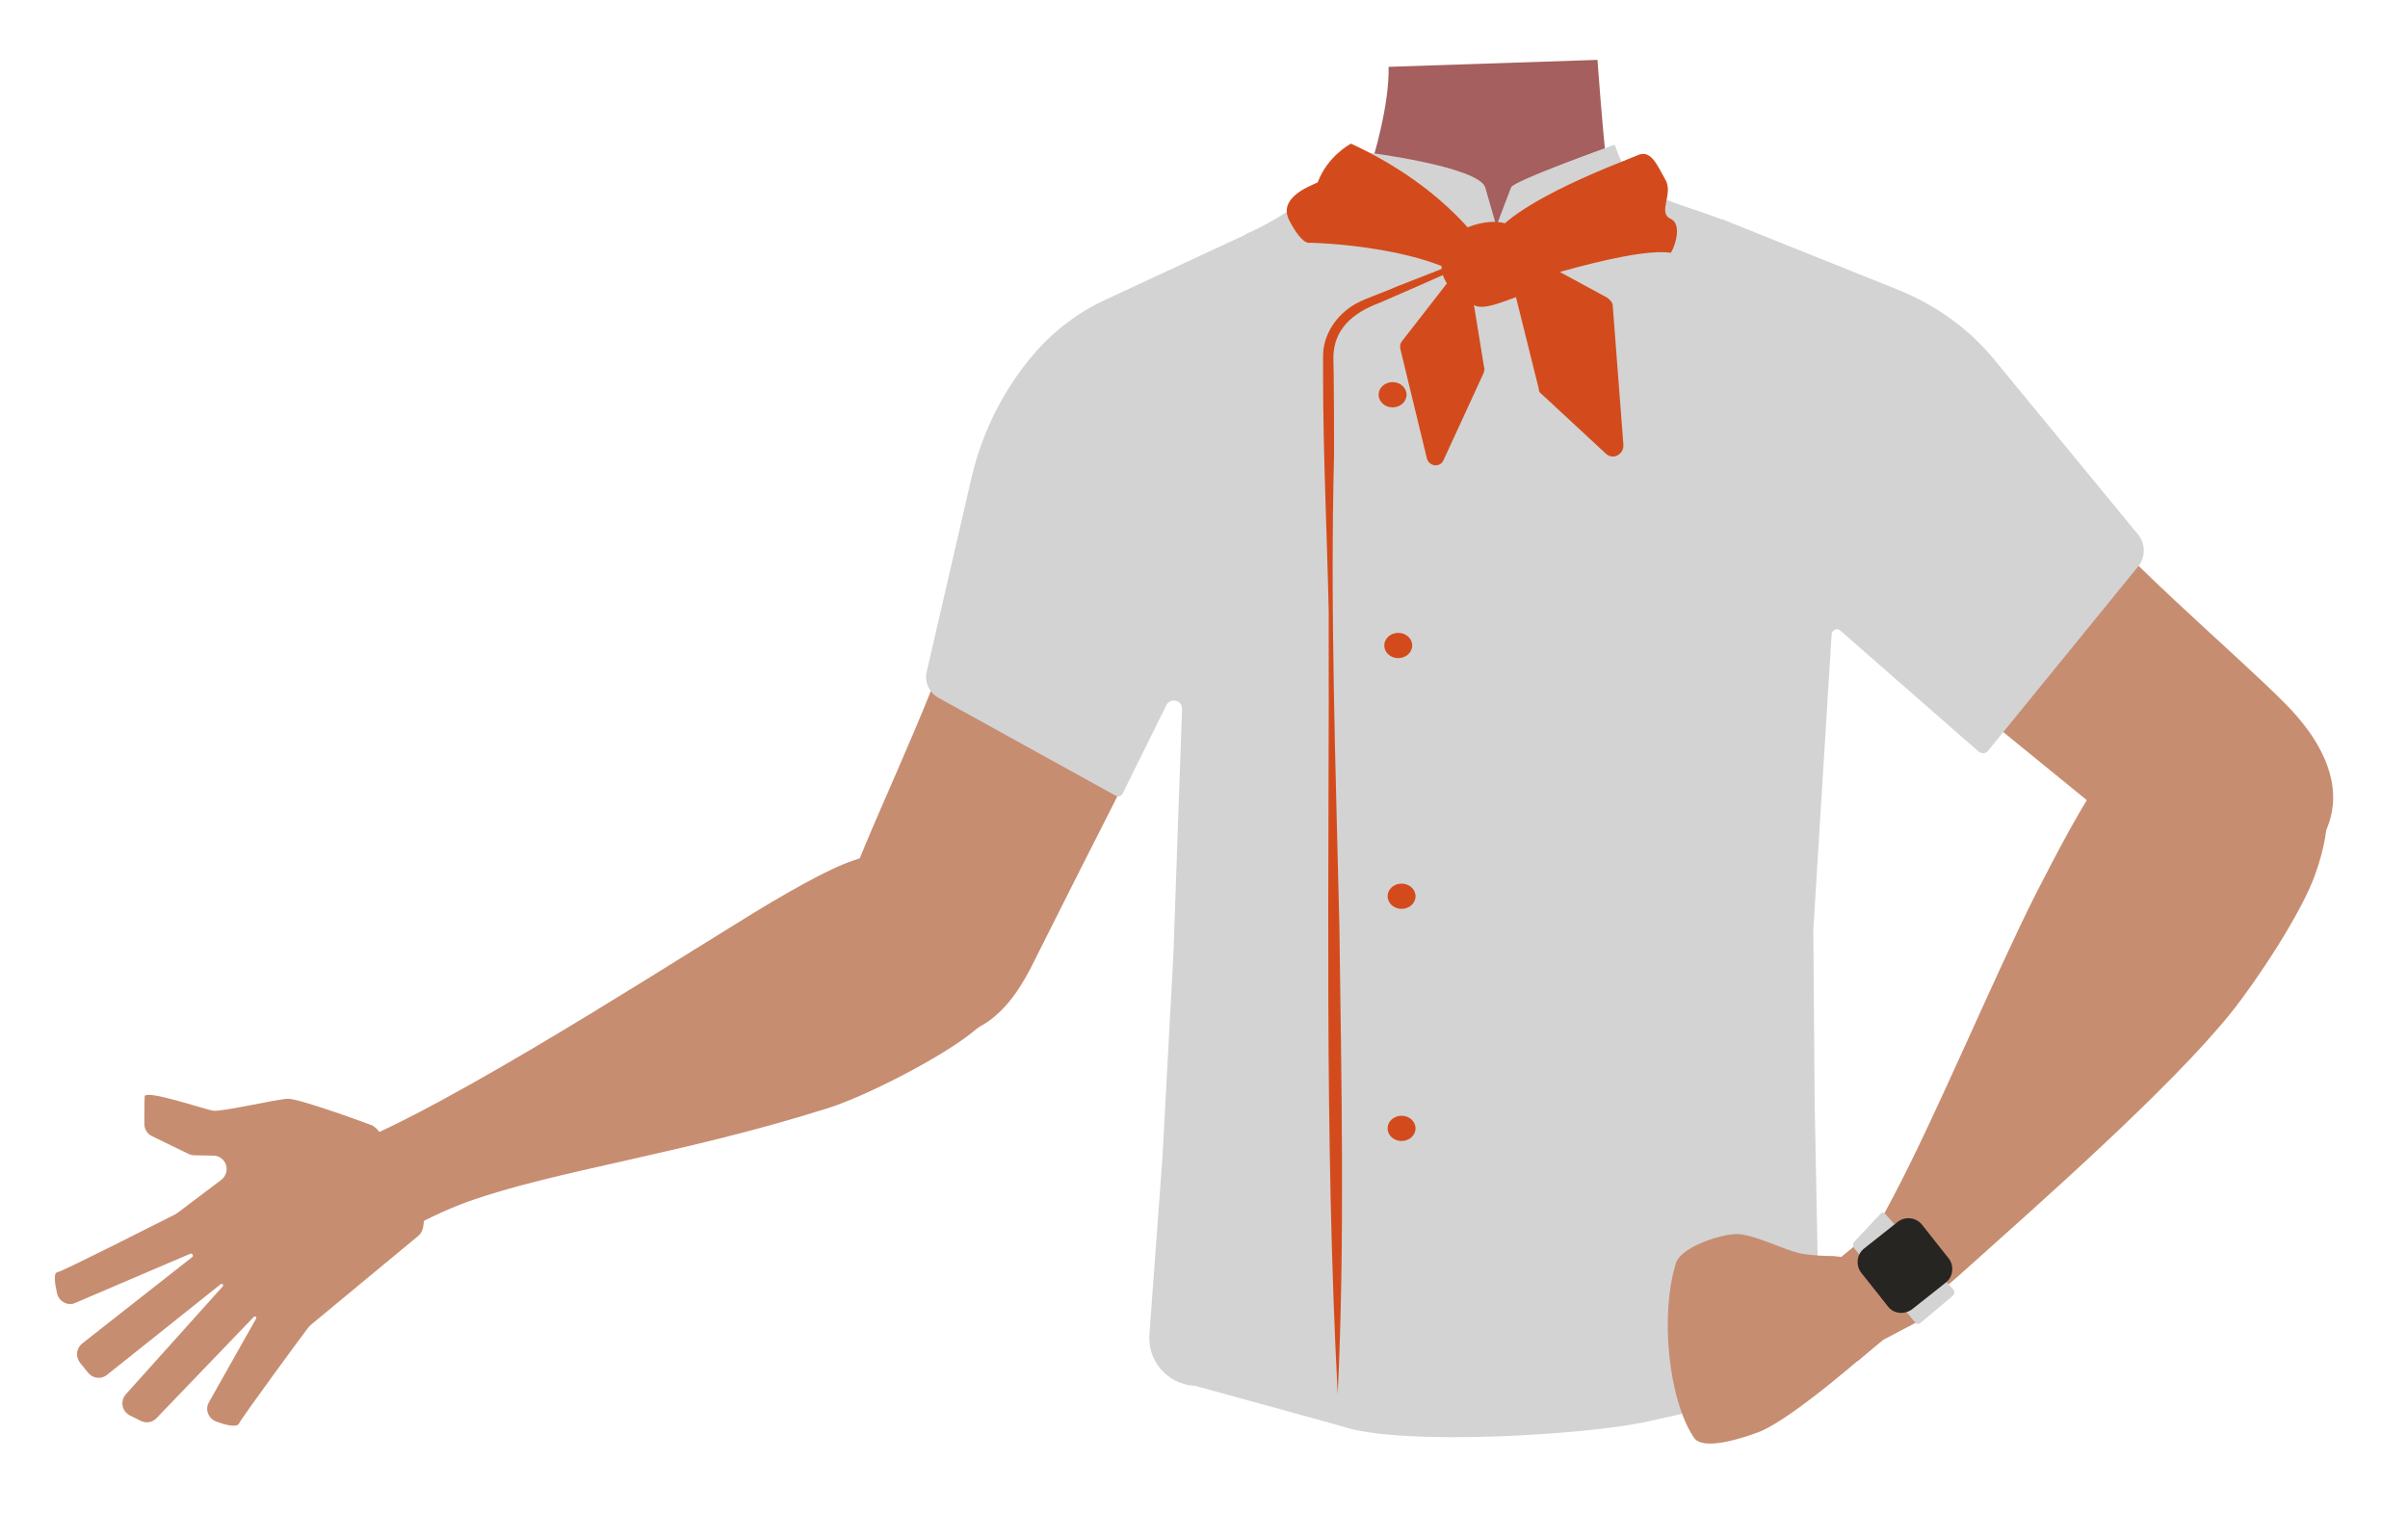 <?xml version="1.0" encoding="utf-8"?>
<!-- Generator: Adobe Illustrator 26.0.2, SVG Export Plug-In . SVG Version: 6.00 Build 0)  -->
<svg version="1.1" id="Calque_1" xmlns="http://www.w3.org/2000/svg" xmlns:xlink="http://www.w3.org/1999/xlink" x="0px" y="0px"
	 viewBox="0 0 724 455" style="enable-background:new 0 0 724 455;" xml:space="preserve">
<style type="text/css">
	.st0{fill:#8E4917;}
	.st1{fill:#C78D71;}
	.st2{fill:#A45F5E;}
	.st3{fill:#473415;}
	.st4{fill:#D3D3D3;}
	.st5{fill:#262521;}
	.st6{fill:#D34B1C;}
</style>
<g id="Calque_5">
	<path class="st0" d="M-526.5,49.6L-526.5,49.6"/>
</g>
<path class="st1" d="M481.5,37.3v1.1c0,0.4,0,0.9,0,1.2l0,0c0,0.7,0.1,1.6,0.1,2.3c1.5,11.7,8.6,22,19.2,27.3l49.9,24.8
	c1.2,0.6,2.6,1.2,3.9,1.6c8.3,3,41.9,16.6,41.4,45.4c-0.7,47.3-34.5,35.7-47.6,46.9c-15.5,13.3-8,66.8-19,84
	c-3.1,4.8-14,12.4-19.5,11.2c-15.4-3.6-29.6-37.8-42.9-46.4c-7.8-5-29.1-4.4-37.2,0c-13.8,7.6-27.5,43-42.9,46.4
	c-5.4,1.2-16.5-6.4-19.5-11.2c-11-17.2-5.7-65.5-21.2-78.8c-13.1-11.2-28.3,10.2-29.1-36.9c-0.5-32.8,33-58,33-58l43.3-27.6
	c3.2-1.6,6.2-3.6,8.7-5.9c1-0.9,2-1.8,2.8-2.8l0.7-0.9V61c4.8-5.7,11.8-10.7,17.9-15.4"/>
<path class="st2" d="M481.4,37.3v3.1l0.1,1l0.1,0.9l1.1,5.7l0.1,0.4l-1.2,1.5c-6.3,7.8-35.5,43.1-51.5,54.6c-3.9,2.8-7,4.2-8.9,3.3
	c-8.4-4.1-18.3-43.2-18.3-43.2s0.1,0,0.1-0.1c0.7-0.7,1.5-1.5,2.1-2.3c0.4-0.5,0.9-1,1.4-1.6l0.1-0.1c3.7-5.8,6.4-12.1,8.1-18.7"/>
<path class="st2" d="M412.5,48.7c0,0,5.3-16.7,5-28.6l62.8-2.1c0,0,1.5,20.8,2.6,29.9C484,57,412.5,48.7,412.5,48.7z"/>
<path class="st1" d="M522.9,137.7c10.7,32.4,44,53.7,44,53.7s59.7,48.3,79.2,64.6c9.2,7.8,28.2,24.1,48.1,1.6l0,0
	c16.4-18.6,1.2-37.6-6.9-45.8c-16.5-16.7-53.4-47.3-66.6-66.5c-9.9-14.3-19.5-40.1-47-50.9c0,0-21.7-11.3-40,5.2l-0.7,0.6
	C522.4,109.7,518.6,124.4,522.9,137.7L522.9,137.7z"/>
<path class="st1" d="M113.6,339.8c-0.5-0.6-1.1-1-1.7-1.4c-4.6-1.7-22.2-8.1-25.4-8c-3.7,0.2-19.5,3.9-22.3,3.6
	c-2.8-0.4-20.4-6.5-20.7-4.3c-0.1,1.5-0.1,5.5-0.1,8.3c0,1.5,0.9,3,2.2,3.6l11.1,5.4c0.5,0.2,1.1,0.4,1.7,0.4l5.8,0.1
	c3.8,0.1,5.4,4.9,2.3,7.3l-13.1,9.9c-0.2,0.1-0.4,0.2-0.6,0.4c-3.4,1.7-33.5,17-35.6,17.5c-1.2,0.2-0.7,3.6,0,6.5
	c0.6,2.3,3.2,3.7,5.4,2.7L57.2,377c0.6-0.2,1.1,0.6,0.6,1L24.7,404c-1.7,1.4-2.1,3.8-0.7,5.7l2.5,3.1c1.4,1.7,3.9,2.1,5.7,0.6
	l34.1-27.2c0.5-0.4,1.1,0.2,0.6,0.7l-29.1,32.4c-1.7,2-1.2,5,1.2,6.3l3.4,1.7c1.6,0.7,3.4,0.5,4.7-0.9L76.3,396
	c0.4-0.4,1,0.1,0.7,0.5l-14.2,25.2c-1.2,2.1-0.2,4.8,2.1,5.7c2.8,1.1,6.3,2,7,0.6c1.2-2.3,18.2-25.4,20.7-28.7
	c0.2-0.2,0.4-0.5,0.6-0.7l32.6-27c0.7-0.6,1.2-1.5,1.4-2.5l1.2-8.1c0.1-1.1-0.1-2.2-0.7-3.1L113.6,339.8z"/>
<path class="st1" d="M682.5,214c-21.5-11.6-41.7,9.4-48.6,17.4c-6.9,8-16.7,27.6-21.7,37.2c-12.4,24.5-30.3,67.4-42.9,91.1
	c-8.3,15.6-13.1,23.6-4.4,31.6c7.8,7.1,20.6-4.6,25.6-9.1c20.8-18.7,61.9-54.7,80.4-77.8c7.6-9.5,21.2-30,25.2-41.5
	C707.7,230.9,688.8,217.4,682.5,214z"/>
<path class="st1" d="M306.3,265.6c-11.9-18.5-39.9-10.2-49.9-6.8c-10,3.4-28.6,14.9-37.7,20.6c-23.3,14.3-93,59-118.7,66.6
	c-18,5.4,9.2,30.8,9.2,30.8s19.1-11.1,31.6-15.5c26.4-9.4,64.2-14.2,108.2-28.1c11.6-3.7,33.5-15,43-22.5
	C318.5,290,309.7,271.1,306.3,265.6z"/>
<path class="st1" d="M376.6,128.5c3.4,33.9-18.3,67-18.3,67s-34.8,68.3-46.2,91.2c-5.3,10.8-16,33.5-43.3,21.1l0,0
	c-22.5-10.3-16.4-33.7-12.3-44.6c8.3-22,29.7-64.9,33.9-87.8c3.2-17,1.5-44.6,22.3-65.6c0,0,15.1-19.1,38.7-11.6l1,0.2
	C365.6,102.6,375.3,114.4,376.6,128.5L376.6,128.5z"/>
<polygon class="st3" points="351.5,387.7 353.3,360 544.2,360 546.7,384 "/>
<path class="st4" d="M282.3,209.9l53.2,29.4c0.7,0.4,1.6,0.1,2-0.6l13.2-26.7c1.2-2.3,4.8-1.5,4.7,1.2l-2.6,73.8l-3.3,61.1l-3.9,53
	c-0.7,7.9,5.2,14.9,13.1,15.6c0.2,0,0.4,0,0.6,0l43.9,12.1c17.6,6.2,74.3,2.7,92.4-1.4l29.8-6.7l4.2-1.4c11,0.5,16.7-13.1,17.2-24
	c0-0.5,0-0.9,0-1.4l-1.2-62.3l-0.4-52v-0.1l5.5-88.8c0.1-1.2,1.6-2,2.6-1.1l41.6,36.4c0.9,0.7,2.2,0.6,2.8-0.2l45.2-55.5
	c2.2-2.8,2.2-6.8,0-9.5l-43-52.3c-7.6-9.4-17.6-16.6-28.8-21.2l-53.4-21.4l0,0l-22.9,6.9c-27.7,8.4-57.3,7.6-84.5-2.2l-20.2-7.3l0,0
	l-58.1,27c-8.1,3.8-15.4,9.4-21.3,16.3l0,0c-9,10.6-15.3,23.2-18.5,36.6l-13.5,58.5C277.8,204.9,279.3,208.3,282.3,209.9z"/>
<path class="st1" d="M569.3,387.4c2,4.2,2.3,11.5-5.9,17.6c0,0-24.6,21.9-34.8,25.7c-4.6,1.7-16.6,5.7-19.3,1.6
	c-7.6-11.3-10.3-36.8-5.4-52.5c1.5-4.7,12.7-8.4,17.6-8.7c5.4-0.4,15.4,5.2,20.8,6c3,0.4,5.9,0.6,8.9,0.6
	C558.5,378.3,566.6,381.6,569.3,387.4z"/>
<polygon class="st1" points="561.1,371.8 553.3,378.2 555.4,393.9 558.5,409.3 566.2,402.9 579.7,395.8 "/>
<path class="st4" d="M557.6,373.3l7.9-8.4c0.4-0.4,0.9-0.4,1.2,0l20.7,23c0.4,0.6,0.2,1.2-0.2,1.7l-9.9,8.3c-0.4,0.4-1,0.2-1.4-0.1
	l-18.2-22.2C557,374.9,557,373.9,557.6,373.3z"/>
<path class="st5" d="M567.6,392.8l-8-10.1c-1.7-2.2-1.4-5.5,0.9-7.3l10.1-8c2.2-1.7,5.5-1.4,7.3,0.9l8,10.1c1.7,2.2,1.4,5.5-0.9,7.3
	l-10.1,8C572.6,395.4,569.3,395.1,567.6,392.8z"/>
<path class="st4" d="M590.4,124.3c-6.5-10.3-16-18.5-27.3-23.4l-43-33.9c-16.6-7.1-29.2-6.5-34.6-23.5c0,0-30.9,11-31.2,12.9
	L449.9,68l-3.3-11.5c-1.6-6.4-35.8-10.7-35.8-10.7S391.1,63.2,375,70.2l-44.3,33.4c-11.8,5-21.5,19.2-28.1,30.2"/>
<g>
	<path class="st6" d="M406.2,43.2c0,0-7,3.6-10,11.6c-0.6,0.6-12.5,4.1-8.5,11.6c4,7.6,6.1,6.6,6.1,6.6s39.3,0.6,53.4,15.5
		c0.4,0,41.7-14.4,55.1-12.5c0.4,0.1,4.1-8.3,0-10.2c-4.1-1.9,1.1-7.6-1.7-12c-2.5-4.4-4.3-9.1-8.5-7c-4.3,1.9-45.2,16.6-45.2,29.2
		C447.3,76,435.9,56.9,406.2,43.2z"/>
	<path class="st6" d="M437.7,70.1c0,0,12.1-7.6,20.1,0c1.4,10.6,4,17.5,0,18.6s-11.6,5-14.7,3C440.2,89.6,426.6,84.1,437.7,70.1z"/>
	<path class="st6" d="M437.3,82.3l-15.7,20.2c-0.6,0.7-0.7,1.4-0.6,2.3l8,33c0.6,2.5,4,2.9,5,0.6l12.1-26.3c0.1-0.6,0.4-1.1,0.1-1.7
		l-4.4-27.1C441.8,81.2,438.7,80.5,437.3,82.3z"/>
	<path class="st6" d="M457.6,75.6l25.6,13.9c0.8,0.6,1.7,1.4,1.7,2.5l3.2,41.8c0.1,2.9-3.2,4.7-5.4,2.5l-19.3-17.9
		c-0.6-0.4-0.7-0.8-0.8-1.7l-9.4-37.8C452.6,76.4,455.3,74.2,457.6,75.6z"/>
</g>
<g>
	<g>
		<path class="st6" d="M455.5,72.9c-12.8,5.9-27.8,12.6-40.8,18.2c-8.1,3-13.7,8-13.8,16.3l0.1,5.9c0.1,7.8,0.1,15.8,0.1,23.5
			c-1.2,47.2,0.5,94.2,1.6,141.2c0.6,46.9,1.7,95.1-0.5,141.2c-4.1-78.4-2.5-156.9-2.7-235.4c-0.5-22.7-1.7-48-1.7-70.6v-5.9
			c-0.1-6.4,3.8-12.6,9.9-16c3.3-1.8,8.5-3.4,11.9-5c5.9-2.3,17.9-7,23.9-9.4c3.9-1.6,8-3.1,11.9-4.6V72.9L455.5,72.9z"/>
	</g>
	<ellipse class="st6" cx="418.7" cy="118.7" rx="4.2" ry="3.8"/>
	<ellipse class="st6" cx="420.4" cy="194.1" rx="4.2" ry="3.8"/>
	<ellipse class="st6" cx="421.4" cy="339.3" rx="4.2" ry="3.8"/>
	<ellipse class="st6" cx="421.4" cy="269.5" rx="4.2" ry="3.8"/>
</g>
</svg>
